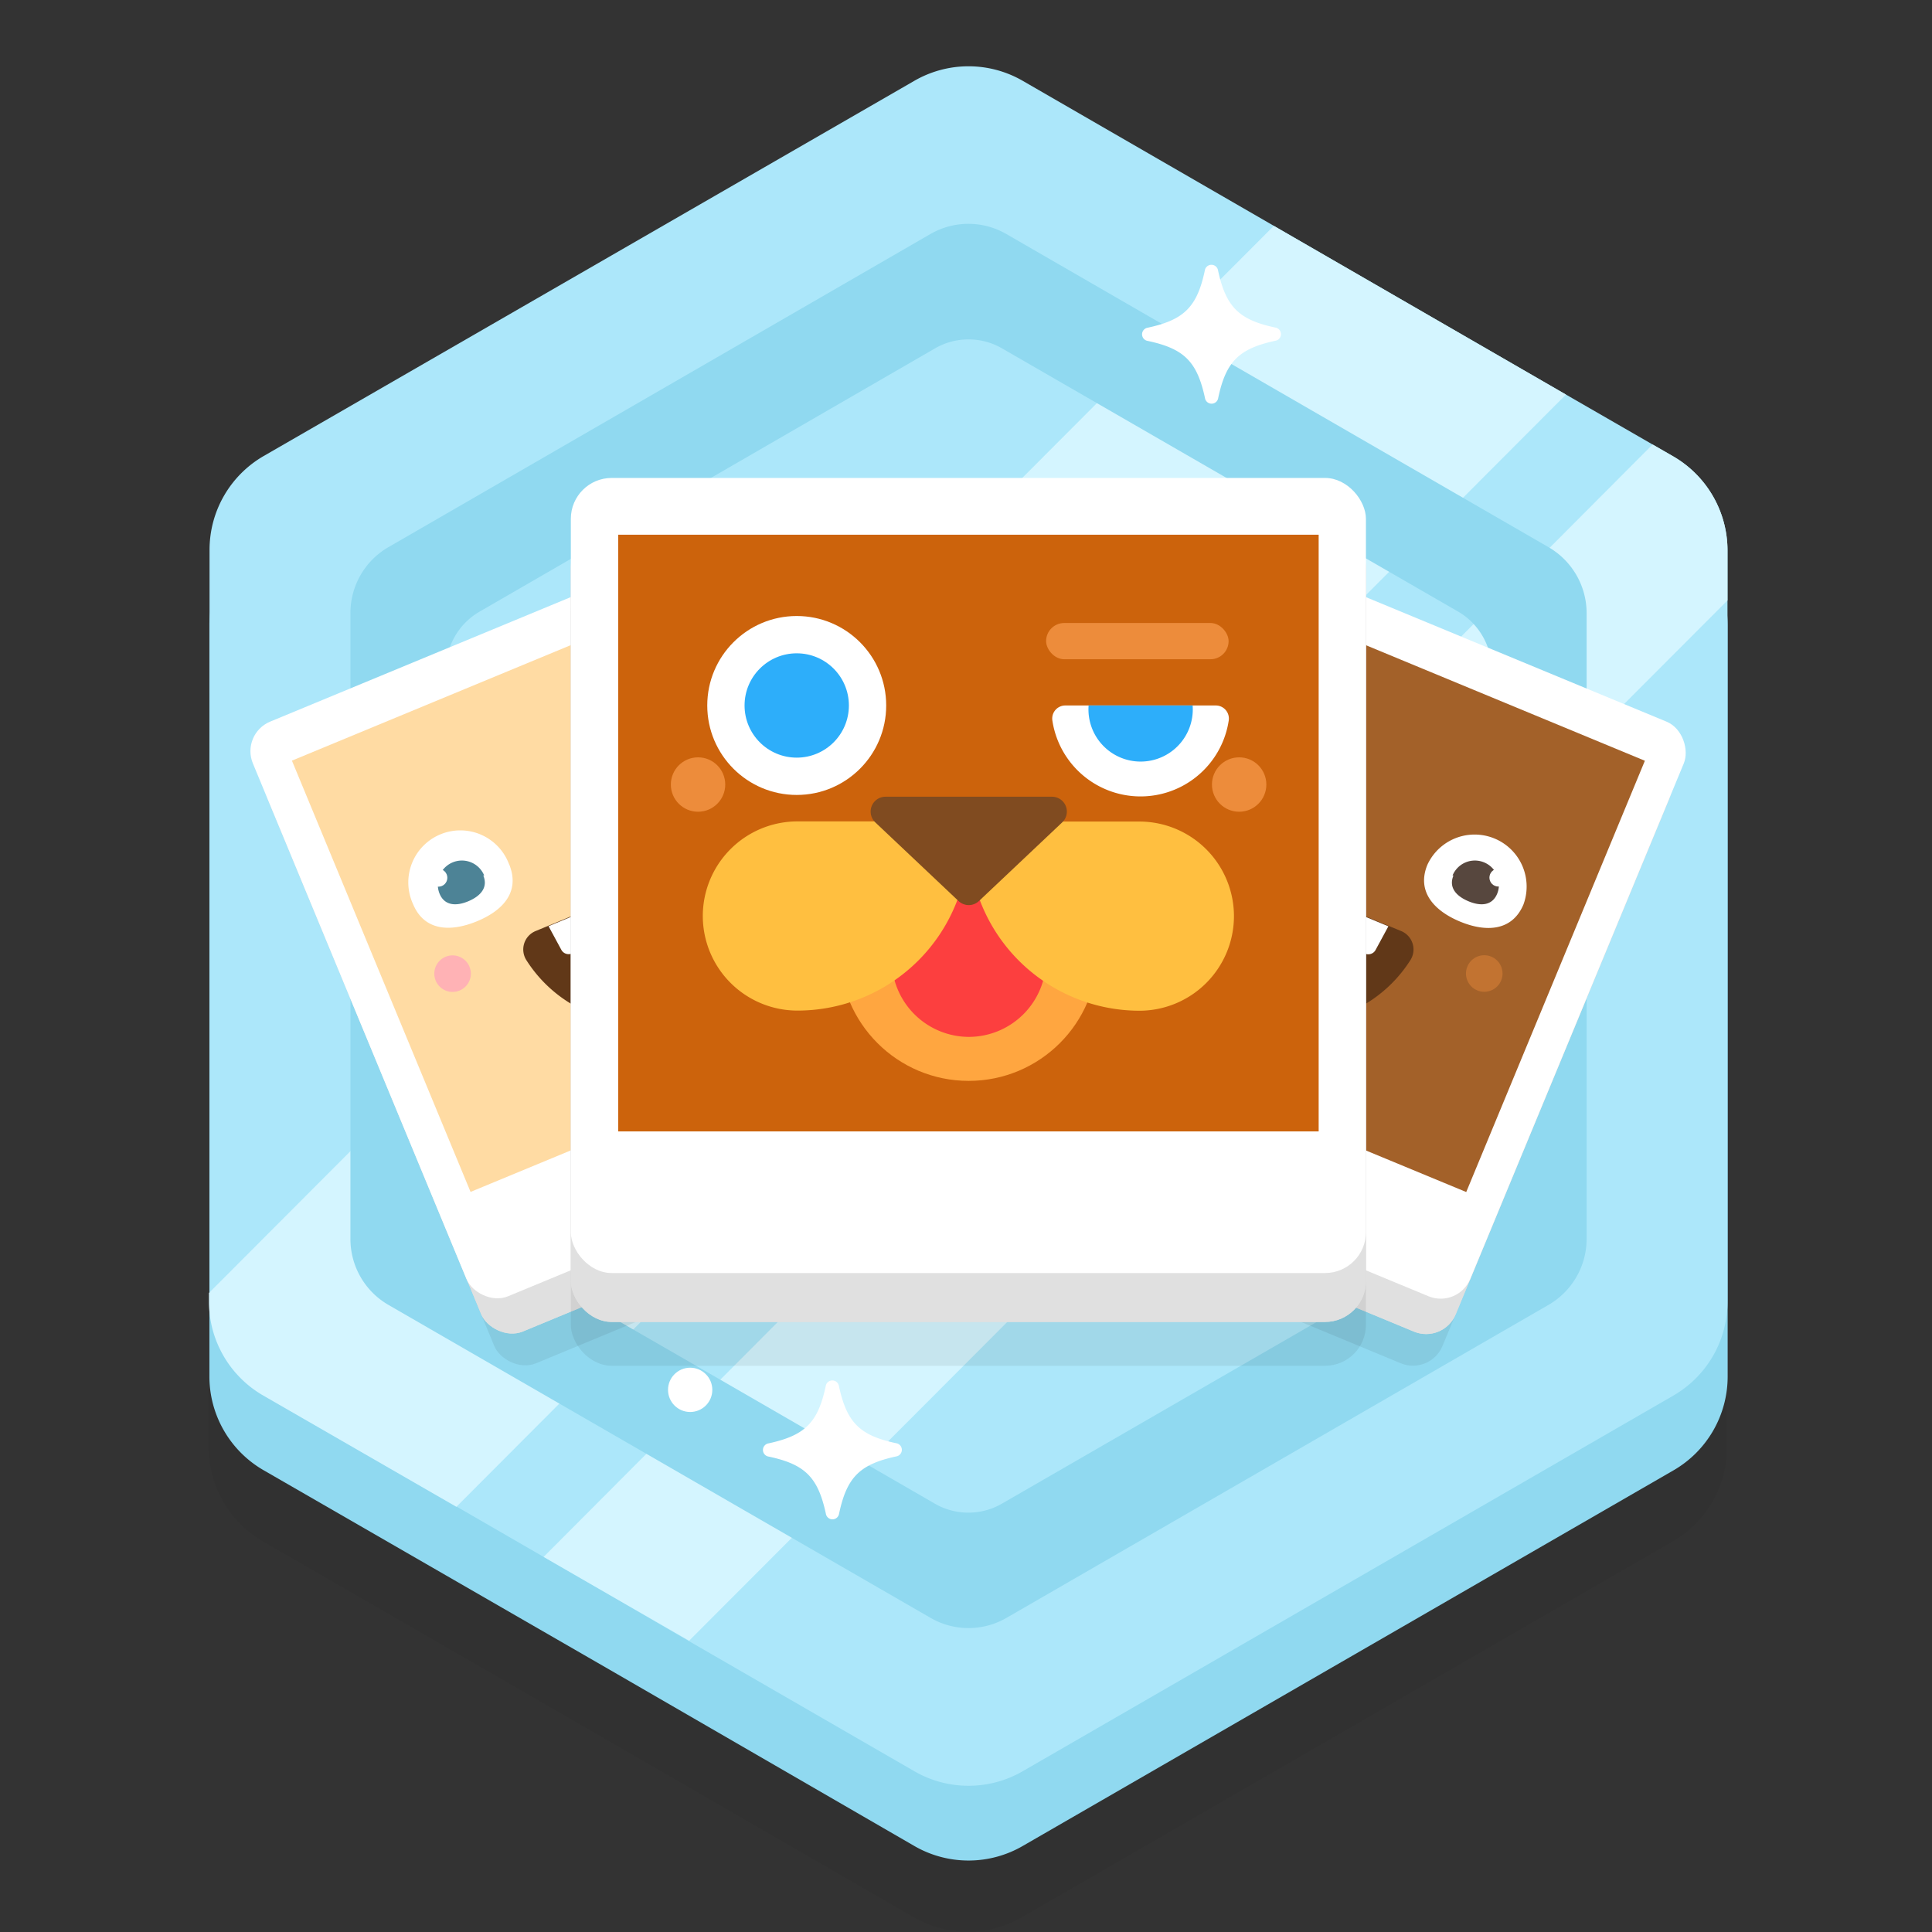 <svg xmlns="http://www.w3.org/2000/svg" viewBox="0 0 130 130"><rect x="0" y="0" width="130" height="130" fill="#333333" stroke="none"/><defs><style>.cls-1{isolation:isolate;}.cls-2{opacity:0.04;}.cls-2,.cls-6{mix-blend-mode:multiply;}.cls-3{fill:#90d9f0;}.cls-4{fill:#ace7fa;}.cls-5{fill:#d4f5ff;}.cls-6{opacity:0.07;}.cls-7{fill:#e0e0e0;}.cls-8{fill:#fff;}.cls-9{fill:#ffdba3;}.cls-10{fill:#4d8396;}.cls-11{fill:#ffb2b5;}.cls-12{fill:#613818;}.cls-13{fill:#e85834;}.cls-14{fill:#fff1e0;}.cls-15{fill:#a36129;}.cls-16{fill:#57473e;}.cls-17{fill:#c27331;}.cls-18{fill:#87400b;}.cls-19{fill:#cc630c;}.cls-20{fill:#ffa640;}.cls-21{fill:#fc3f3f;}.cls-22{fill:#ffbf40;}.cls-23{fill:#804b20;}.cls-24{fill:#2daefa;}.cls-25{fill:#ed8c3b;}</style></defs><title>_</title><g class="cls-1"><g id="Layer_1" data-name="Layer 1"><path class="cls-2" d="M116.2,46.85V97.4a7.29,7.29,0,0,1-3.65,6.32L68.77,129a7.28,7.28,0,0,1-7.3,0L40.92,117.12,17.7,103.72a7.29,7.29,0,0,1-3.65-6.32V46.85a7.29,7.29,0,0,1,3.65-6.32L61.48,15.26a7.28,7.28,0,0,1,7.3,0L85.63,25l26.92,15.54a7.33,7.33,0,0,1,3.65,6.32Z"/><path class="cls-3" d="M116.25,42.06V92.62a7.29,7.29,0,0,1-3.65,6.32L68.82,124.21a7.28,7.28,0,0,1-7.3,0L41,112.34,17.74,98.93a7.29,7.29,0,0,1-3.65-6.32V42.06a7.29,7.29,0,0,1,3.65-6.32L61.52,10.47a7.28,7.28,0,0,1,7.3,0L85.67,20.2,112.6,35.74a7.33,7.33,0,0,1,3.65,6.32Z"/><path class="cls-4" d="M116.24,37V87.59a7.29,7.29,0,0,1-3.65,6.32L68.82,119.18a7.28,7.28,0,0,1-7.3,0l-15.14-8.74L41,107.31l-4.42-2.55-5.83-3.37-13-7.49a7.29,7.29,0,0,1-3.65-6.32V37a7.29,7.29,0,0,1,3.65-6.32L61.52,5.44a7.29,7.29,0,0,1,7.3,0l16.85,9.73,0,0h0l19.65,11.35,5.83,3.36,1.39.8A7.32,7.32,0,0,1,116.24,37Z"/><path class="cls-5" d="M105.37,26.55,30.71,101.39l-13-7.49a7.29,7.29,0,0,1-3.65-6.32V87L85.71,15.2h0Z"/><path class="cls-5" d="M116.24,37V40.4l-69.87,70L41,107.31l-4.42-2.55L111.2,29.91l1.39.8A7.32,7.32,0,0,1,116.24,37Z"/><path class="cls-3" d="M104.2,36.82,67.72,15.75a5.1,5.1,0,0,0-5.12,0L26.13,36.82a5.12,5.12,0,0,0-2.55,4.43V83.37a5.12,5.12,0,0,0,2.55,4.43l36.48,21.06a5.1,5.1,0,0,0,5.12,0L104.2,87.8a5.13,5.13,0,0,0,2.56-4.43V41.25A5.13,5.13,0,0,0,104.2,36.82Zm-3.83,42.71a4.56,4.56,0,0,1-2.27,3.94l-30.67,17.7a4.51,4.51,0,0,1-4.54,0l-14.54-8.4-5.83-3.36-10.3-5.94A4.57,4.57,0,0,1,30,79.53V45.09a4.55,4.55,0,0,1,2.28-3.94L62.9,23.45a4.51,4.51,0,0,1,4.54,0l30.67,17.7a4.48,4.48,0,0,1,1.35,1.2,4.59,4.59,0,0,1,.92,2.74Z"/><rect class="cls-6" x="24.48" y="44.29" width="41.85" height="41.85" rx="2.15" ry="2.15" transform="translate(-21.5 22.34) rotate(-22.5)"/><rect class="cls-7" x="23.6" y="42.15" width="41.85" height="41.85" rx="2.15" ry="2.15" transform="translate(-20.75 21.84) rotate(-22.5)"/><rect class="cls-7" x="23.6" y="42.15" width="41.85" height="41.85" rx="2.15" ry="2.15" transform="translate(-20.75 21.84) rotate(-22.5)"/><rect class="cls-8" x="22.61" y="39.78" width="41.85" height="41.85" rx="2.15" ry="2.15" transform="translate(-19.92 21.28) rotate(-22.5)"/><rect class="cls-9" x="24.25" y="42.93" width="36.87" height="31.41" transform="translate(-19.19 20.8) rotate(-22.5)"/><path class="cls-8" d="M34.27,58.18C35,60,33.86,61.27,32.07,62s-3.52.63-4.27-1.15a3.5,3.5,0,1,1,6.46-2.68Z"/><path class="cls-10" d="M32.52,58.91c.34.82-.2,1.39-1,1.73s-1.6.32-1.94-.5a1.6,1.6,0,1,1,3-1.23Z"/><circle class="cls-8" cx="29.5" cy="59.06" r="0.6" transform="translate(-20.4 15.84) rotate(-22.56)"/><circle class="cls-11" cx="30.45" cy="65.51" r="1.23" transform="translate(-22.8 16.7) rotate(-22.56)"/><path class="cls-8" d="M48.33,52.35c.74,1.79,2.48,1.9,4.26,1.16s2.94-2,2.2-3.83a3.5,3.5,0,0,0-6.47,2.67Z"/><path class="cls-10" d="M50.09,51.63c.34.82,1.12.84,1.94.5s1.36-.91,1-1.72a1.6,1.6,0,1,0-3,1.22Z"/><circle class="cls-8" cx="52.33" cy="49.61" r="0.6" transform="translate(-14.97 23.73) rotate(-22.44)"/><circle class="cls-11" cx="56.22" cy="54.83" r="1.23" transform="translate(-16.67 25.61) rotate(-22.44)"/><path class="cls-12" d="M52.06,57.73a9.14,9.14,0,0,1-16.62,6.91,1.34,1.34,0,0,1,.62-2l14.17-5.89A1.35,1.35,0,0,1,52.06,57.73Z"/><path class="cls-8" d="M49.75,57l.52,1.73a.56.56,0,0,1-.32.68L38.48,64.16a.56.56,0,0,1-.71-.25l-.86-1.59Z"/><path class="cls-13" d="M50.34,65.35a9.13,9.13,0,0,1-8.28,3.44A8.41,8.41,0,0,1,45.77,66,8.41,8.41,0,0,1,50.34,65.35Z"/><path class="cls-14" d="M43.77,55.69l-3.57,1.49a1.06,1.06,0,0,1-1.56-.8h0a1.18,1.18,0,0,1,.77-1.1L43,53.79A1.18,1.18,0,0,1,44.3,54h0A1.06,1.06,0,0,1,43.77,55.69Z"/><rect class="cls-14" x="39.27" y="50.47" width="3.56" height="7.45" rx="1.78" ry="1.78" transform="translate(-17.61 19.83) rotate(-22.5)"/><rect class="cls-6" x="63.99" y="44.29" width="41.85" height="41.85" rx="2.15" ry="2.15" transform="translate(138.41 157.96) rotate(-157.5)"/><rect class="cls-7" x="64.87" y="42.15" width="41.85" height="41.85" rx="2.15" ry="2.15" transform="translate(140.93 154.19) rotate(-157.5)"/><rect class="cls-7" x="64.87" y="42.15" width="41.85" height="41.85" rx="2.15" ry="2.15" transform="translate(140.93 154.19) rotate(-157.5)"/><rect class="cls-8" x="65.86" y="39.78" width="41.85" height="41.85" rx="2.15" ry="2.15" transform="translate(143.73 150) rotate(-157.5)"/><rect class="cls-15" x="71.93" y="40.2" width="31.41" height="36.87" transform="translate(-0.07 117.17) rotate(-67.5)"/><path class="cls-8" d="M96.05,58.18c-.74,1.78.41,3.09,2.19,3.83s3.52.63,4.27-1.15a3.5,3.5,0,0,0-6.46-2.68Z"/><path class="cls-16" d="M97.8,58.91c-.34.82.2,1.39,1,1.73s1.6.32,1.94-.5a1.6,1.6,0,0,0-3-1.23Z"/><circle class="cls-8" cx="100.82" cy="59.06" r="0.6" transform="translate(7.6 129.5) rotate(-67.44)"/><circle class="cls-17" cx="99.87" cy="65.51" r="1.23" transform="translate(1.06 132.6) rotate(-67.44)"/><path class="cls-8" d="M82,52.35c-.74,1.79-2.48,1.9-4.26,1.16s-2.94-2-2.2-3.83A3.5,3.5,0,1,1,82,52.35Z"/><path class="cls-16" d="M80.24,51.63c-.34.82-1.12.84-1.94.5s-1.36-.91-1-1.72a1.6,1.6,0,1,1,3,1.22Z"/><circle class="cls-8" cx="78" cy="49.61" r="0.6" transform="translate(2.38 102.76) rotate(-67.56)"/><circle class="cls-17" cx="74.1" cy="54.83" r="1.23" transform="translate(-4.86 102.4) rotate(-67.56)"/><path class="cls-12" d="M78.26,57.73a9.14,9.14,0,0,0,16.62,6.91,1.34,1.34,0,0,0-.62-2L80.09,56.78A1.35,1.35,0,0,0,78.26,57.73Z"/><path class="cls-8" d="M80.58,57l-.52,1.73a.56.56,0,0,0,.32.68l11.47,4.76a.56.56,0,0,0,.71-.25l.86-1.59Z"/><path class="cls-13" d="M80,65.35a9.13,9.13,0,0,0,8.28,3.44A9.52,9.52,0,0,0,80,65.35Z"/><path class="cls-18" d="M86.56,55.69l3.57,1.49a1.06,1.06,0,0,0,1.56-.8h0a1.18,1.18,0,0,0-.77-1.1l-3.57-1.49A1.18,1.18,0,0,0,86,54h0A1.06,1.06,0,0,0,86.56,55.69Z"/><rect class="cls-18" x="87.49" y="50.47" width="3.56" height="7.45" rx="1.78" ry="1.78" transform="translate(151.01 138.42) rotate(-157.5)"/><rect class="cls-6" x="38.41" y="38.4" width="53.5" height="53.5" rx="2.75" ry="2.75"/><rect class="cls-7" x="38.41" y="35.45" width="53.5" height="53.5" rx="2.75" ry="2.75"/><rect class="cls-7" x="38.41" y="35.45" width="53.5" height="53.5" rx="2.75" ry="2.75"/><rect class="cls-8" x="38.41" y="32.16" width="53.5" height="53.5" rx="2.75" ry="2.75"/><rect class="cls-19" x="41.6" y="35.98" width="47.13" height="40.15"/><circle class="cls-20" cx="65.18" cy="64.05" r="8.68"/><path class="cls-21" d="M60,58.08H70.39a0,0,0,0,1,0,0v6.48a5.21,5.21,0,0,1-5.21,5.21h0A5.21,5.21,0,0,1,60,64.57V58.08a0,0,0,0,1,0,0Z"/><path class="cls-22" d="M53.66,55.27h11.5a0,0,0,0,1,0,0v1.24A11.5,11.5,0,0,1,53.66,68h0a6.37,6.37,0,0,1-6.37-6.37v0A6.37,6.37,0,0,1,53.66,55.27Z"/><path class="cls-22" d="M71.53,55.27h0A11.5,11.5,0,0,1,83,66.77V68a0,0,0,0,1,0,0H71.53a6.37,6.37,0,0,1-6.37-6.37v0A6.37,6.37,0,0,1,71.53,55.27Z" transform="translate(148.19 123.28) rotate(-180)"/><path class="cls-23" d="M71.48,55.33l-5.61,5.3a1,1,0,0,1-1.37,0l-5.61-5.3a1,1,0,0,1,.68-1.72H70.79A1,1,0,0,1,71.48,55.33Z"/><circle class="cls-8" cx="53.61" cy="47.47" r="6.02"/><path class="cls-8" d="M81.81,47.47a.88.88,0,0,1,.87,1,6,6,0,0,1-11.87,0,.88.88,0,0,1,.87-1Z"/><circle class="cls-24" cx="53.61" cy="47.47" r="3.51"/><path class="cls-24" d="M80.25,47.47a3.51,3.51,0,1,1-7,0Z"/><rect class="cls-25" x="70.39" y="41.92" width="12.28" height="2.44" rx="1.22" ry="1.22"/><path class="cls-8" d="M85.81,22.93c-2.45.53-3.32,1.4-3.84,3.85a.45.45,0,0,1-.89,0c-.53-2.45-1.4-3.32-3.85-3.84a.45.45,0,0,1,0-.89c2.45-.53,3.32-1.4,3.84-3.85a.45.45,0,0,1,.89,0c.53,2.45,1.4,3.32,3.85,3.84A.45.45,0,0,1,85.81,22.93Z"/><path class="cls-8" d="M60.3,98c-2.45.53-3.32,1.4-3.84,3.85a.45.45,0,0,1-.89,0c-.53-2.45-1.4-3.32-3.85-3.84a.45.45,0,0,1,0-.89c2.45-.53,3.32-1.4,3.84-3.85a.45.45,0,0,1,.89,0c.53,2.45,1.4,3.32,3.85,3.84A.45.45,0,0,1,60.3,98Z"/><circle class="cls-8" cx="46.44" cy="93.52" r="1.49"/><circle class="cls-25" cx="46.97" cy="52.79" r="1.83"/><circle class="cls-25" cx="83.38" cy="52.79" r="1.83"/></g></g></svg>